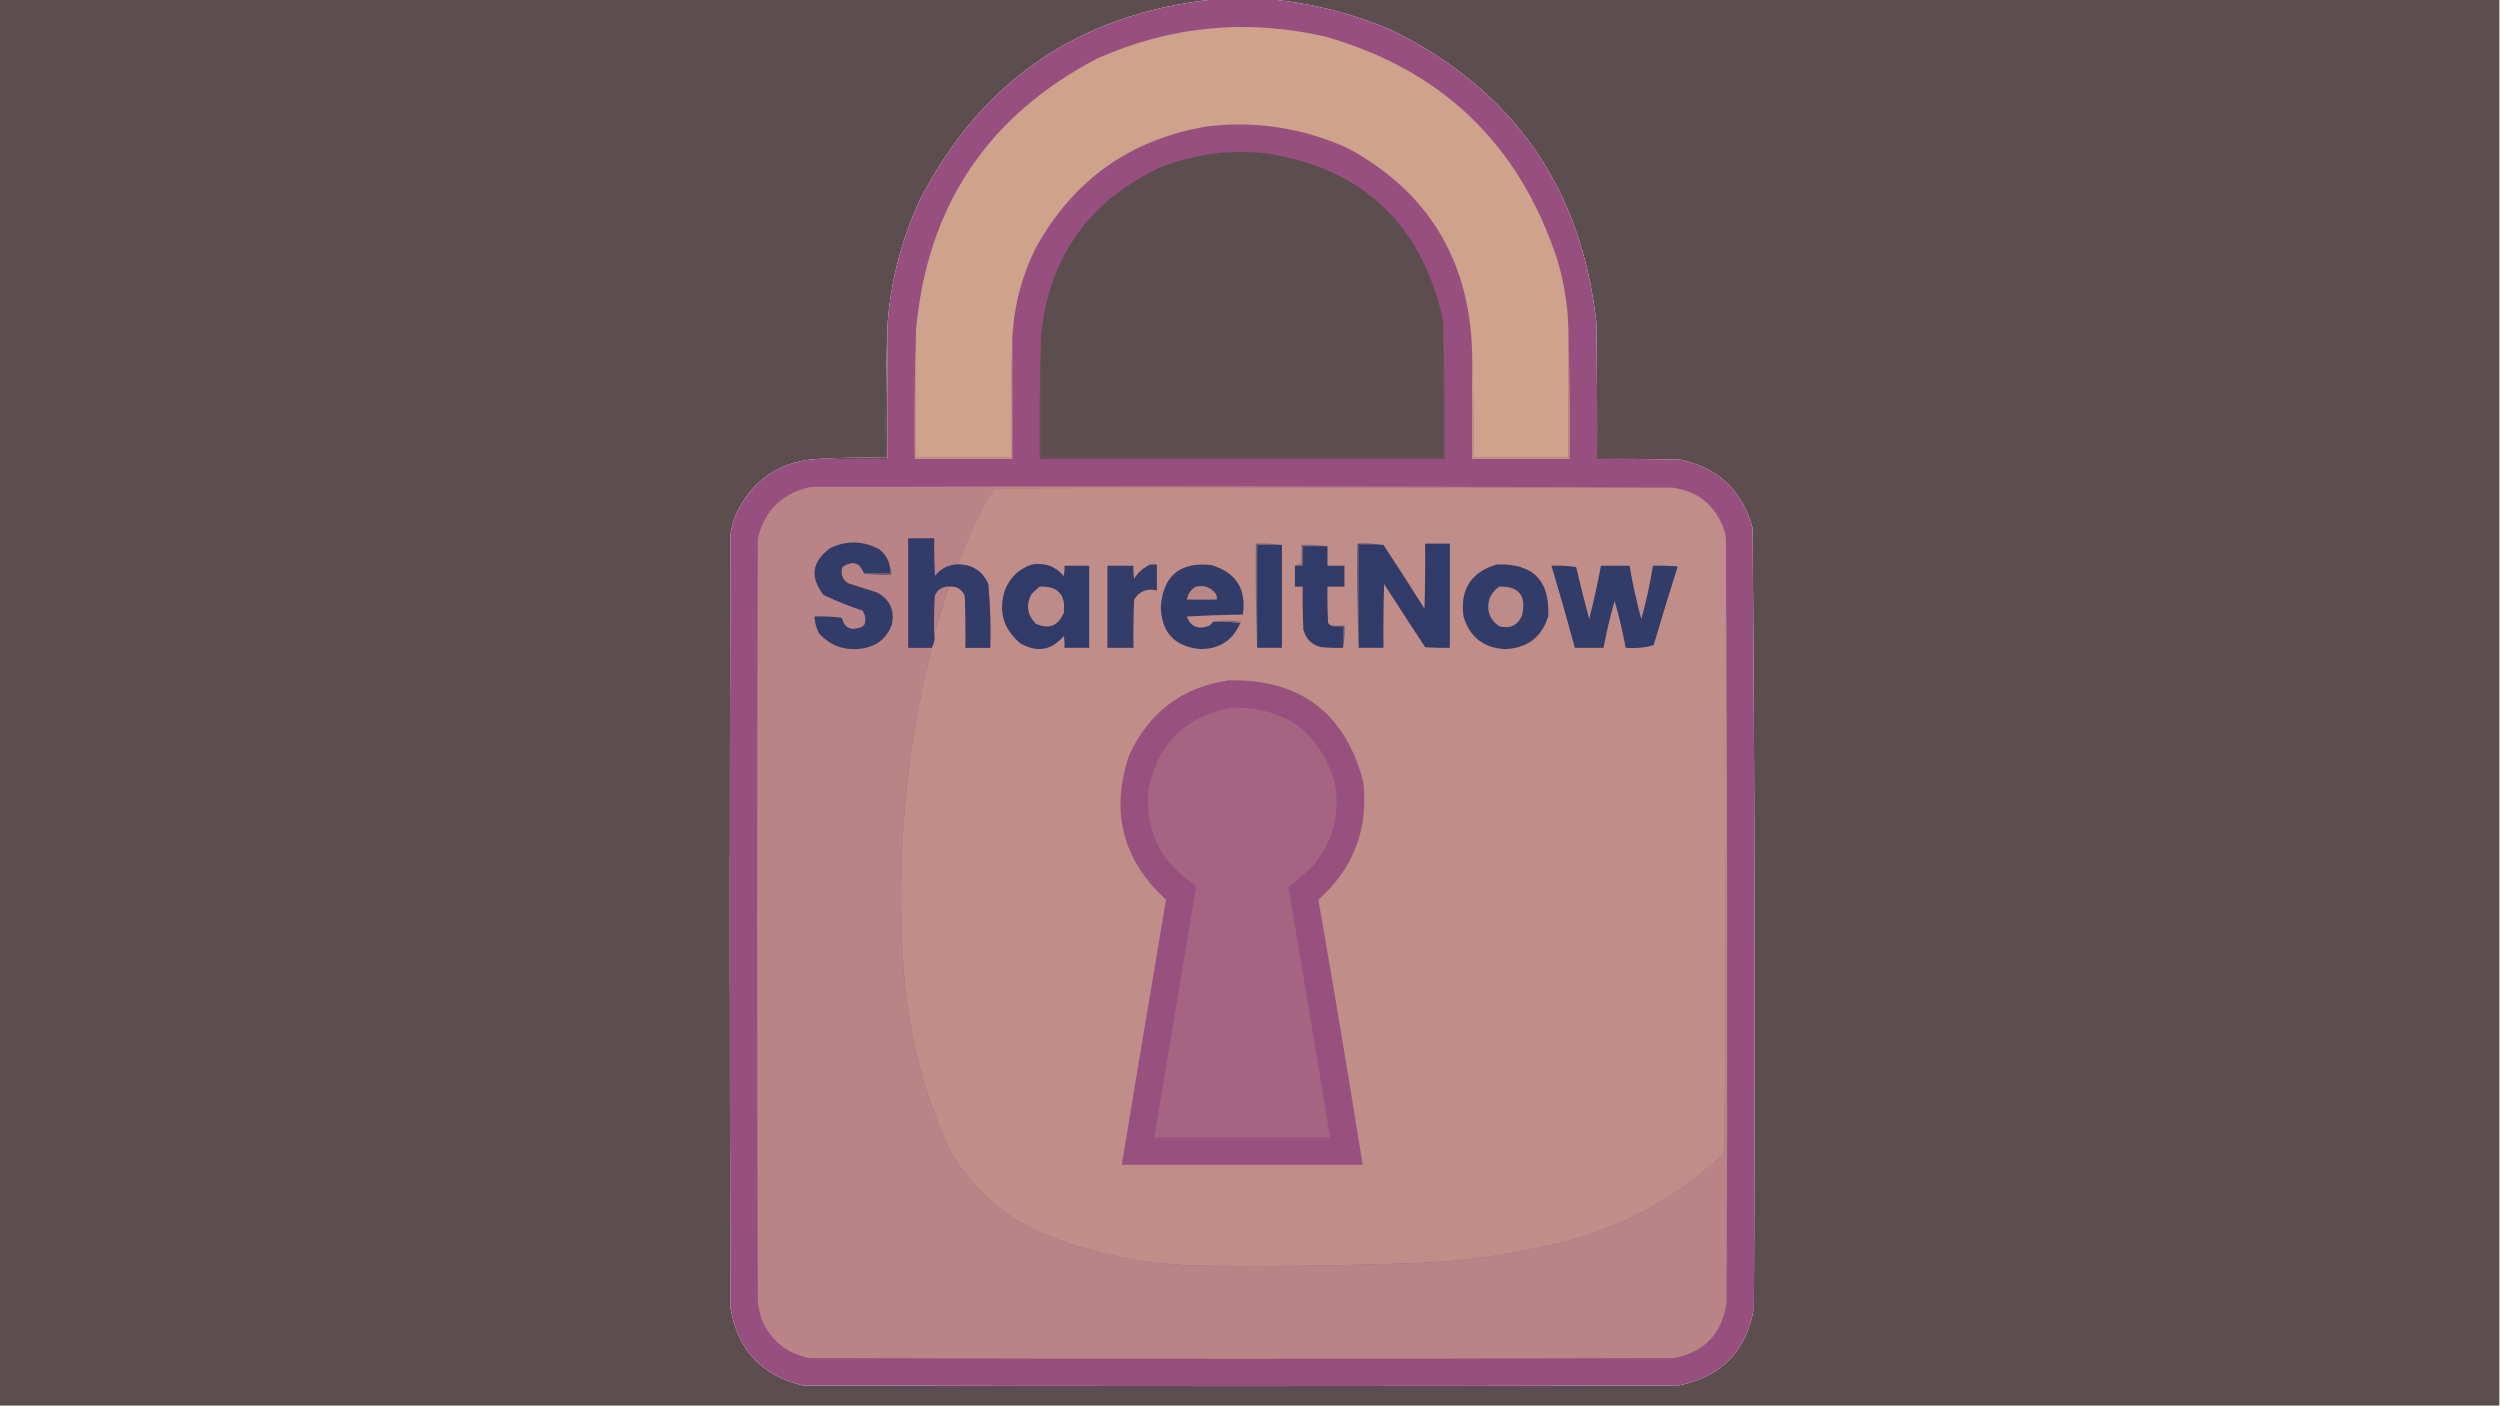 <?xml version="1.0" encoding="UTF-8"?>
<!DOCTYPE svg PUBLIC "-//W3C//DTD SVG 1.1//EN" "http://www.w3.org/Graphics/SVG/1.1/DTD/svg11.dtd">
<svg xmlns="http://www.w3.org/2000/svg" version="1.1" width="1920px" height="1080px" style="shape-rendering:geometricPrecision; text-rendering:geometricPrecision; image-rendering:optimizeQuality; fill-rule:evenodd; clip-rule:evenodd" xmlns:xlink="http://www.w3.org/1999/xlink">
<g><path style="opacity:1" fill="#5c4e4e" d="M -0.5,-0.5 C 310.5,-0.5 621.5,-0.5 932.5,-0.5C 828.895,10.297 753.395,61.964 706,154.5C 692.01,184.977 683.844,216.977 681.5,250.5C 680.502,283.996 680.168,317.663 680.5,351.5C 662.326,351.17 644.326,351.503 626.5,352.5C 597.635,354.851 577.135,369.184 565,395.5C 563.057,400.331 561.723,405.331 561,410.5C 560.333,608.5 560.333,806.5 561,1004.5C 566.418,1036.58 584.918,1056.42 616.5,1064C 840.833,1064.67 1065.17,1064.67 1289.5,1064C 1322.21,1057.29 1341.38,1037.45 1347,1004.5C 1347.99,804.809 1347.66,605.142 1346,405.5C 1338.13,376.807 1319.63,359.307 1290.5,353C 1269.17,352.5 1247.84,352.333 1226.5,352.5C 1226.67,317.498 1226.5,282.498 1226,247.5C 1214.5,144.572 1162.66,70.072 1070.5,24C 1040.05,10.683 1008.38,2.516 975.5,-0.5C 1290.17,-0.5 1604.83,-0.5 1919.5,-0.5C 1919.5,359.5 1919.5,719.5 1919.5,1079.5C 1279.5,1079.5 639.5,1079.5 -0.5,1079.5C -0.5,719.5 -0.5,359.5 -0.5,-0.5 Z"/></g>
<g><path style="opacity:1" fill="#974f7f" d="M 932.5,-0.5 C 946.833,-0.5 961.167,-0.5 975.5,-0.5C 1008.38,2.516 1040.05,10.683 1070.5,24C 1162.66,70.072 1214.5,144.572 1226,247.5C 1226.5,282.498 1226.67,317.498 1226.5,352.5C 1247.84,352.333 1269.17,352.5 1290.5,353C 1319.63,359.307 1338.13,376.807 1346,405.5C 1347.66,605.142 1347.99,804.809 1347,1004.5C 1341.38,1037.45 1322.21,1057.29 1289.5,1064C 1065.17,1064.67 840.833,1064.67 616.5,1064C 584.918,1056.42 566.418,1036.58 561,1004.5C 560.333,806.5 560.333,608.5 561,410.5C 561.723,405.331 563.057,400.331 565,395.5C 577.135,369.184 597.635,354.851 626.5,352.5C 644.833,352.5 663.167,352.5 681.5,352.5C 681.5,318.5 681.5,284.5 681.5,250.5C 683.844,216.977 692.01,184.977 706,154.5C 753.395,61.964 828.895,10.297 932.5,-0.5 Z"/></g>
<g><path style="opacity:1" fill="#cea28b" d="M 1204.5,252.5 C 1204.5,285.5 1204.5,318.5 1204.5,351.5C 1180.17,351.5 1155.83,351.5 1131.5,351.5C 1131.83,323.328 1131.5,295.328 1130.5,267.5C 1127.68,198.235 1096.01,147.069 1035.5,114C 1001.15,98.378 965.154,92.711 927.5,97C 868.748,106.78 824.914,137.613 796,189.5C 784.834,211.498 778.667,234.831 777.5,259.5C 776.502,289.995 776.169,320.662 776.5,351.5C 752.167,351.5 727.833,351.5 703.5,351.5C 703.5,318.833 703.5,286.167 703.5,253.5C 712.024,158.574 758.357,89.074 842.5,45C 898.837,19.966 957.17,14.299 1017.5,28C 1107.41,53.58 1166.91,110.746 1196,199.5C 1201.21,216.788 1204.05,234.454 1204.5,252.5 Z"/></g>
<g><path style="opacity:1" fill="#5c4e4e" d="M 1108.5,258.5 C 1108.5,289.5 1108.5,320.5 1108.5,351.5C 1005.5,351.5 902.5,351.5 799.5,351.5C 799.5,320.167 799.5,288.833 799.5,257.5C 805.824,196.709 836.824,153.542 892.5,128C 918.951,117.923 946.284,114.59 974.5,118C 1045.6,129.767 1089.76,170.6 1107,240.5C 1108.24,246.435 1108.74,252.435 1108.5,258.5 Z"/></g>
<g><path style="opacity:1" fill="#684e57" d="M 681.5,250.5 C 681.5,284.5 681.5,318.5 681.5,352.5C 663.167,352.5 644.833,352.5 626.5,352.5C 644.326,351.503 662.326,351.17 680.5,351.5C 680.168,317.663 680.502,283.996 681.5,250.5 Z"/></g>
<g><path style="opacity:1" fill="#c49289" d="M 703.5,253.5 C 703.5,286.167 703.5,318.833 703.5,351.5C 727.833,351.5 752.167,351.5 776.5,351.5C 776.169,320.662 776.502,289.995 777.5,259.5C 777.5,290.5 777.5,321.5 777.5,352.5C 752.5,352.5 727.5,352.5 702.5,352.5C 702.168,319.329 702.502,286.329 703.5,253.5 Z"/></g>
<g><path style="opacity:1" fill="#644e54" d="M 799.5,257.5 C 799.5,288.833 799.5,320.167 799.5,351.5C 902.5,351.5 1005.5,351.5 1108.5,351.5C 1108.5,320.5 1108.5,289.5 1108.5,258.5C 1109.5,289.662 1109.83,320.996 1109.5,352.5C 1005.83,352.5 902.167,352.5 798.5,352.5C 798.168,320.662 798.502,288.996 799.5,257.5 Z"/></g>
<g><path style="opacity:1" fill="#c49489" d="M 1204.5,252.5 C 1205.5,285.662 1205.83,318.996 1205.5,352.5C 1180.5,352.5 1155.5,352.5 1130.5,352.5C 1130.5,324.167 1130.5,295.833 1130.5,267.5C 1131.5,295.328 1131.83,323.328 1131.5,351.5C 1155.83,351.5 1180.17,351.5 1204.5,351.5C 1204.5,318.5 1204.5,285.5 1204.5,252.5 Z"/></g>
<g><path style="opacity:1" fill="#ba8487" d="M 1284.5,374.5 C 1110.83,374.333 937.166,374.5 763.5,375C 752.167,393.502 742.833,413.002 735.5,433.5C 728.247,433.71 722.414,436.71 718,442.5C 717.5,432.839 717.334,423.172 717.5,413.5C 710.833,413.5 704.167,413.5 697.5,413.5C 697.5,441.5 697.5,469.5 697.5,497.5C 703.5,497.5 709.5,497.5 715.5,497.5C 695.26,578.641 688.093,660.974 694,744.5C 697.217,792.703 708.884,838.703 729,882.5C 745.492,911.659 768.992,933.159 799.5,947C 838.556,962.878 879.223,971.212 921.5,972C 976.516,972.735 1031.52,972.069 1086.5,970C 1125.06,968.587 1163.06,963.254 1200.5,954C 1247.93,941.793 1289.26,918.96 1324.5,885.5C 1325.5,728.835 1325.83,572.168 1325.5,415.5C 1326.67,610.333 1326.83,805.333 1326,1000.5C 1322.53,1024.3 1309.03,1038.47 1285.5,1043C 1064.17,1043.67 842.833,1043.67 621.5,1043C 604.272,1039.44 592.106,1029.61 585,1013.5C 583.617,1008.92 582.617,1004.25 582,999.5C 581.333,804.167 581.333,608.833 582,413.5C 587.306,391.86 600.806,378.694 622.5,374C 843.334,373.167 1064,373.334 1284.5,374.5 Z"/></g>
<g><path style="opacity:1" fill="#c08d88" d="M 1284.5,374.5 C 1304.05,377.205 1317.21,387.872 1324,406.5C 1324.95,409.432 1325.45,412.432 1325.5,415.5C 1325.83,572.168 1325.5,728.835 1324.5,885.5C 1289.26,918.96 1247.93,941.793 1200.5,954C 1163.06,963.254 1125.06,968.587 1086.5,970C 1031.52,972.069 976.516,972.735 921.5,972C 879.223,971.212 838.556,962.878 799.5,947C 768.992,933.159 745.492,911.659 729,882.5C 708.884,838.703 697.217,792.703 694,744.5C 688.093,660.974 695.26,578.641 715.5,497.5C 717.414,494.316 718.08,490.649 717.5,486.5C 721.147,474.599 724.814,462.599 728.5,450.5C 734.347,449.84 738.513,452.173 741,457.5C 741.5,470.829 741.667,484.163 741.5,497.5C 747.833,497.5 754.167,497.5 760.5,497.5C 760.955,481.096 760.455,464.763 759,448.5C 754.439,438.449 746.606,433.449 735.5,433.5C 742.833,413.002 752.167,393.502 763.5,375C 937.166,374.5 1110.83,374.333 1284.5,374.5 Z"/></g>
<g><path style="opacity:1" fill="#323c69" d="M 735.5,433.5 C 746.606,433.449 754.439,438.449 759,448.5C 760.455,464.763 760.955,481.096 760.5,497.5C 754.167,497.5 747.833,497.5 741.5,497.5C 741.667,484.163 741.5,470.829 741,457.5C 738.513,452.173 734.347,449.84 728.5,450.5C 723.556,450.602 720.056,452.935 718,457.5C 717.5,467.161 717.334,476.828 717.5,486.5C 718.08,490.649 717.414,494.316 715.5,497.5C 709.5,497.5 703.5,497.5 697.5,497.5C 697.5,469.5 697.5,441.5 697.5,413.5C 704.167,413.5 710.833,413.5 717.5,413.5C 717.334,423.172 717.5,432.839 718,442.5C 722.414,436.71 728.247,433.71 735.5,433.5 Z"/></g>
<g><path style="opacity:1" fill="#323c69" d="M 683.5,435.5 C 683.5,437.167 683.5,438.833 683.5,440.5C 676.833,440.5 670.167,440.5 663.5,440.5C 660.334,431.895 654.834,430.228 647,435.5C 645.348,440.846 646.848,445.013 651.5,448C 658.833,450.333 666.167,452.667 673.5,455C 683.38,460.262 687.213,468.428 685,479.5C 681.147,490.013 673.647,496.179 662.5,498C 649.217,500.061 638.05,496.228 629,486.5C 626.91,482.401 625.744,478.067 625.5,473.5C 632.532,473.17 639.532,473.503 646.5,474.5C 648.347,481.927 653.014,484.427 660.5,482C 661.931,481.535 663.097,480.701 664,479.5C 665.023,475.683 664.523,472.183 662.5,469C 652.302,465.611 642.302,461.611 632.5,457C 621.838,443.29 623.505,431.29 637.5,421C 650.319,414.831 662.985,415.165 675.5,422C 679.86,425.561 682.526,430.061 683.5,435.5 Z"/></g>
<g><path style="opacity:1" fill="#756378" d="M 984.5,418.5 C 978.167,418.5 971.833,418.5 965.5,418.5C 965.5,444.833 965.5,471.167 965.5,497.5C 964.502,471.005 964.169,444.339 964.5,417.5C 971.354,417.176 978.021,417.509 984.5,418.5 Z"/></g>
<g><path style="opacity:1" fill="#2f3b69" d="M 984.5,418.5 C 984.5,444.833 984.5,471.167 984.5,497.5C 978.167,497.5 971.833,497.5 965.5,497.5C 965.5,471.167 965.5,444.833 965.5,418.5C 971.833,418.5 978.167,418.5 984.5,418.5 Z"/></g>
<g><path style="opacity:1" fill="#524f70" d="M 1062.5,418.5 C 1056.17,418.5 1049.83,418.5 1043.5,418.5C 1043.5,444.833 1043.5,471.167 1043.5,497.5C 1042.5,471.005 1042.17,444.339 1042.5,417.5C 1049.35,417.176 1056.02,417.509 1062.5,418.5 Z"/></g>
<g><path style="opacity:1" fill="#303b69" d="M 1043.5,497.5 C 1043.5,471.167 1043.5,444.833 1043.5,418.5C 1049.83,418.5 1056.17,418.5 1062.5,418.5C 1073.17,434.681 1083.67,451.015 1094,467.5C 1094.5,450.837 1094.67,434.17 1094.5,417.5C 1100.83,417.5 1107.17,417.5 1113.5,417.5C 1113.5,444.167 1113.5,470.833 1113.5,497.5C 1107.16,497.666 1100.82,497.5 1094.5,497C 1083.88,480.919 1073.38,464.752 1063,448.5C 1062.5,464.83 1062.33,481.163 1062.5,497.5C 1056.17,497.5 1049.83,497.5 1043.5,497.5 Z"/></g>
<g><path style="opacity:1" fill="#7c667a" d="M 1019.5,419.5 C 1013.17,419.5 1006.83,419.5 1000.5,419.5C 1000.5,424.5 1000.5,429.5 1000.5,434.5C 998.5,434.5 996.5,434.5 994.5,434.5C 995.919,433.549 997.585,433.216 999.5,433.5C 999.5,428.5 999.5,423.5 999.5,418.5C 1006.35,418.176 1013.02,418.509 1019.5,419.5 Z"/></g>
<g><path style="opacity:1" fill="#303b69" d="M 1019.5,419.5 C 1019.5,424.5 1019.5,429.5 1019.5,434.5C 1023.83,434.5 1028.17,434.5 1032.5,434.5C 1032.5,439.833 1032.5,445.167 1032.5,450.5C 1028.17,450.5 1023.83,450.5 1019.5,450.5C 1019.33,459.839 1019.5,469.173 1020,478.5C 1020.71,479.381 1021.54,480.047 1022.5,480.5C 1025.29,481.477 1028.29,481.81 1031.5,481.5C 1031.5,486.833 1031.5,492.167 1031.5,497.5C 1025.82,497.666 1020.16,497.499 1014.5,497C 1007.3,495.131 1002.8,490.631 1001,483.5C 1000.5,472.505 1000.33,461.505 1000.5,450.5C 998.5,450.5 996.5,450.5 994.5,450.5C 994.5,445.167 994.5,439.833 994.5,434.5C 996.5,434.5 998.5,434.5 1000.5,434.5C 1000.5,429.5 1000.5,424.5 1000.5,419.5C 1006.83,419.5 1013.17,419.5 1019.5,419.5 Z"/></g>
<g><path style="opacity:1" fill="#303b69" d="M 792.5,433.5 C 802.51,431.888 810.677,434.888 817,442.5C 817.497,439.854 817.664,437.187 817.5,434.5C 823.833,434.5 830.167,434.5 836.5,434.5C 836.5,455.5 836.5,476.5 836.5,497.5C 830.167,497.5 823.833,497.5 817.5,497.5C 817.665,494.482 817.498,491.482 817,488.5C 807.498,499.584 796.332,501.417 783.5,494C 770.325,482.805 766.491,468.972 772,452.5C 776.047,443.076 782.881,436.743 792.5,433.5 Z"/></g>
<g><path style="opacity:1" fill="#333d69" d="M 883.5,433.5 C 885.167,433.5 886.833,433.5 888.5,433.5C 888.5,440.167 888.5,446.833 888.5,453.5C 880.843,451.691 875.01,454.024 871,460.5C 870.5,472.829 870.333,485.162 870.5,497.5C 863.833,497.5 857.167,497.5 850.5,497.5C 850.5,476.5 850.5,455.5 850.5,434.5C 857.167,434.5 863.833,434.5 870.5,434.5C 870.335,437.85 870.502,441.183 871,444.5C 874.124,439.536 878.291,435.87 883.5,433.5 Z"/></g>
<g><path style="opacity:1" fill="#323c69" d="M 931.5,477.5 C 938.687,477.175 945.687,477.509 952.5,478.5C 946.857,491.757 936.69,498.423 922,498.5C 901.999,496.663 891.832,485.663 891.5,465.5C 893.611,441.754 906.611,431.254 930.5,434C 949.404,439.813 957.404,452.479 954.5,472C 940.155,472.167 925.822,472.667 911.5,473.5C 914.318,481.046 919.652,483.546 927.5,481C 929.324,480.34 930.657,479.173 931.5,477.5 Z"/></g>
<g><path style="opacity:1" fill="#313c69" d="M 1149.5,433.5 C 1177.35,432.517 1190.52,445.851 1189,473.5C 1183.83,489.687 1172.66,498.021 1155.5,498.5C 1139.18,497.431 1128.68,489.097 1124,473.5C 1121.19,452.752 1129.69,439.419 1149.5,433.5 Z"/></g>
<g><path style="opacity:1" fill="#313c69" d="M 1191.5,434.5 C 1197.87,434.17 1204.2,434.504 1210.5,435.5C 1213.64,448.908 1216.97,462.242 1220.5,475.5C 1223.97,461.934 1226.97,448.267 1229.5,434.5C 1236.83,434.5 1244.17,434.5 1251.5,434.5C 1253.86,448.315 1256.86,461.982 1260.5,475.5C 1264.25,461.986 1267.25,448.319 1269.5,434.5C 1275.84,434.334 1282.18,434.5 1288.5,435C 1282.14,455.079 1275.97,475.246 1270,495.5C 1263.11,497.441 1255.95,498.108 1248.5,497.5C 1246.3,485.349 1243.46,473.349 1240,461.5C 1236.63,473.391 1233.8,485.391 1231.5,497.5C 1224.17,497.5 1216.83,497.5 1209.5,497.5C 1203.79,476.414 1197.79,455.414 1191.5,434.5 Z"/></g>
<g><path style="opacity:1" fill="#6b5b76" d="M 683.5,435.5 C 684.461,437.265 684.795,439.265 684.5,441.5C 677.313,441.825 670.313,441.491 663.5,440.5C 670.167,440.5 676.833,440.5 683.5,440.5C 683.5,438.833 683.5,437.167 683.5,435.5 Z"/></g>
<g><path style="opacity:1" fill="#b88387" d="M 728.5,450.5 C 724.814,462.599 721.147,474.599 717.5,486.5C 717.334,476.828 717.5,467.161 718,457.5C 720.056,452.935 723.556,450.602 728.5,450.5 Z"/></g>
<g><path style="opacity:1" fill="#be8c88" d="M 798.5,450.5 C 812.474,449.974 818.641,456.64 817,470.5C 812.768,480.799 805.602,483.632 795.5,479C 788.957,472.402 787.791,464.902 792,456.5C 794.063,454.266 796.229,452.266 798.5,450.5 Z"/></g>
<g><path style="opacity:1" fill="#b88887" d="M 918.5,450.5 C 925.108,449.115 930.275,451.115 934,456.5C 934.49,457.793 934.657,459.127 934.5,460.5C 926.833,460.5 919.167,460.5 911.5,460.5C 912.276,456.06 914.61,452.727 918.5,450.5 Z"/></g>
<g><path style="opacity:1" fill="#be8c88" d="M 1151.5,450.5 C 1166.54,450.17 1172.37,457.503 1169,472.5C 1165.67,480.285 1159.84,483.118 1151.5,481C 1143.89,475.792 1141.39,468.626 1144,459.5C 1145.64,455.7 1148.14,452.7 1151.5,450.5 Z"/></g>
<g><path style="opacity:1" fill="#876d7c" d="M 931.5,477.5 C 938.677,476.181 946.01,476.181 953.5,477.5C 953.376,478.107 953.043,478.44 952.5,478.5C 945.687,477.509 938.687,477.175 931.5,477.5 Z"/></g>
<g><path style="opacity:1" fill="#5b5472" d="M 1022.5,480.5 C 1025.83,480.5 1029.17,480.5 1032.5,480.5C 1032.82,486.358 1032.49,492.025 1031.5,497.5C 1031.5,492.167 1031.5,486.833 1031.5,481.5C 1028.29,481.81 1025.29,481.477 1022.5,480.5 Z"/></g>
<g><path style="opacity:1" fill="#98507f" d="M 943.5,522.5 C 998.538,521.383 1033.04,547.383 1047,600.5C 1051.03,636.774 1039.53,666.94 1012.5,691C 1024.35,758.758 1035.68,826.592 1046.5,894.5C 984.833,894.5 923.167,894.5 861.5,894.5C 872.751,826.661 884.084,758.827 895.5,691C 862.187,660.469 852.687,623.636 867,580.5C 882.071,547.245 907.571,527.912 943.5,522.5 Z"/></g>
<g><path style="opacity:1" fill="#a56582" d="M 946.5,543.5 C 986.948,543.116 1013.11,562.116 1025,600.5C 1029.57,625.448 1023.57,647.448 1007,666.5C 1001.18,671.639 995.346,676.639 989.5,681.5C 1000.3,745.488 1010.96,809.488 1021.5,873.5C 976.5,873.5 931.5,873.5 886.5,873.5C 897.112,809.66 907.779,745.827 918.5,682C 918.167,681.167 917.833,680.333 917.5,679.5C 891.247,662.324 879.413,637.991 882,606.5C 889.255,570.743 910.755,549.743 946.5,543.5 Z"/></g>
</svg>
